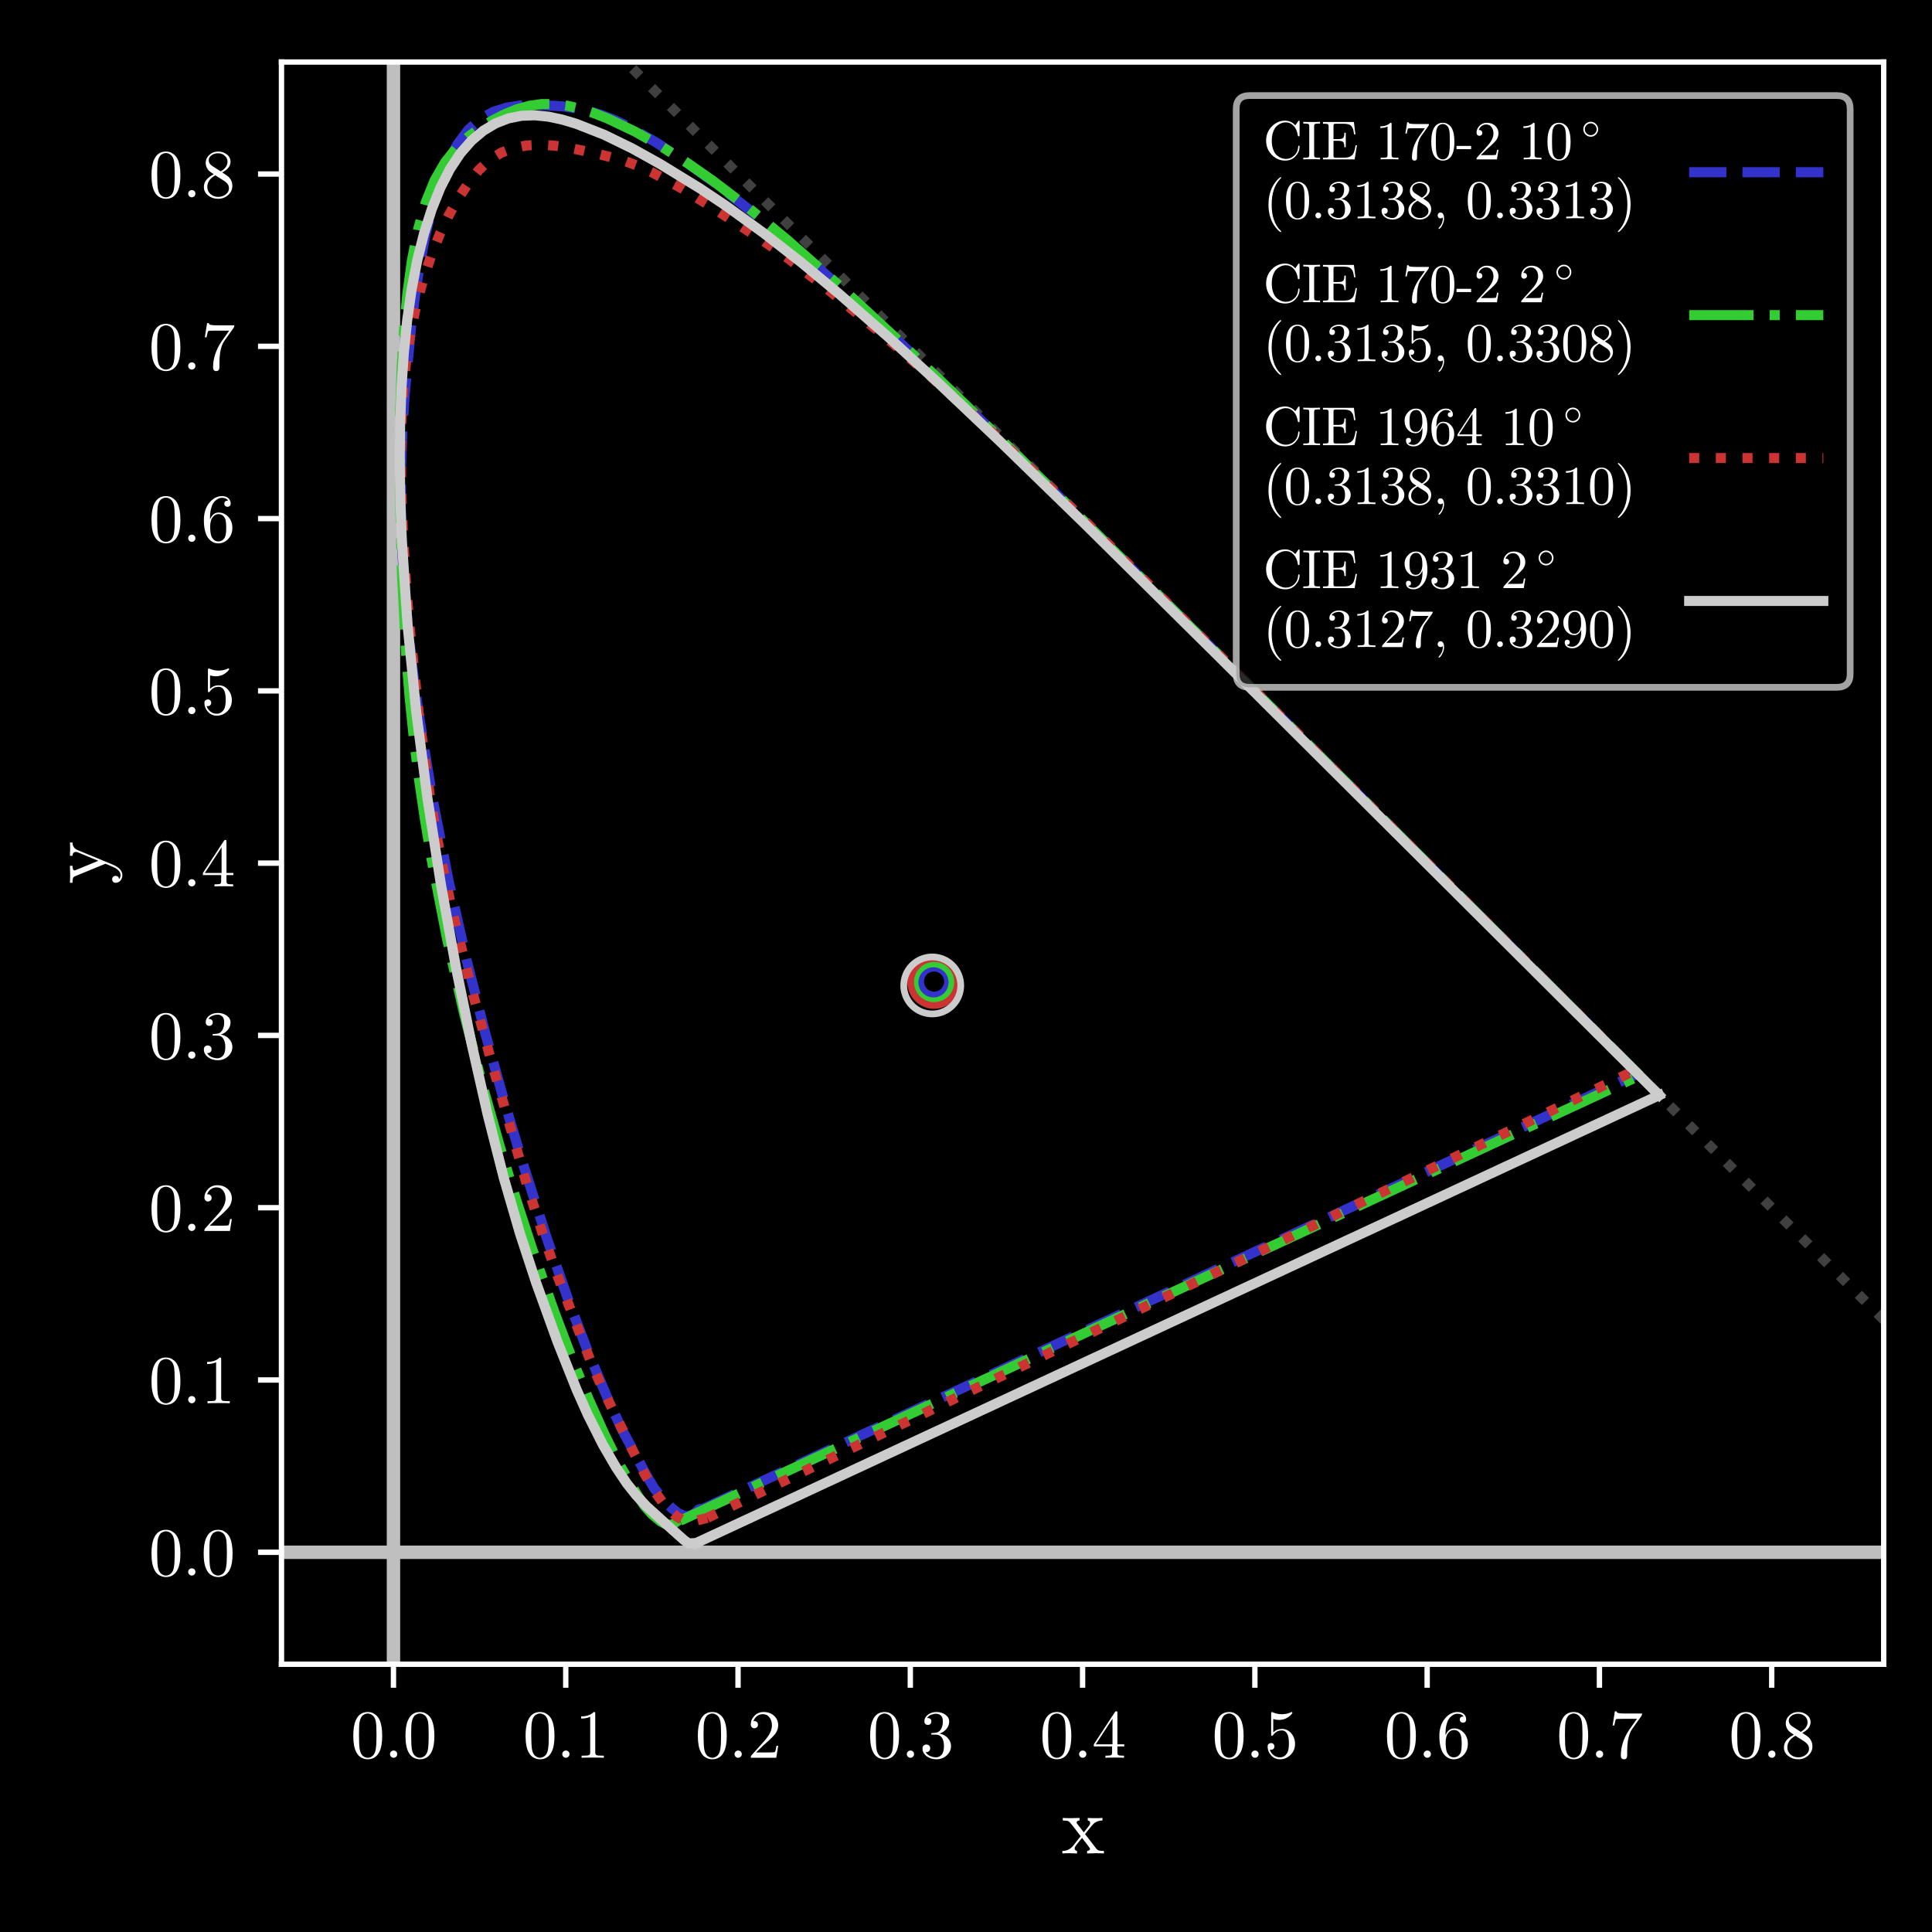 <?xml version="1.0" encoding="utf-8" standalone="no"?>
<!DOCTYPE svg PUBLIC "-//W3C//DTD SVG 1.1//EN"
  "http://www.w3.org/Graphics/SVG/1.1/DTD/svg11.dtd">
<svg xmlns:xlink="http://www.w3.org/1999/xlink" width="288pt" height="288pt" viewBox="0 0 288 288" xmlns="http://www.w3.org/2000/svg" version="1.1">
 <defs>
  <style type="text/css">*{stroke-linejoin: round; stroke-linecap: butt}</style>
 </defs>
 <g id="figure_1">
  <g id="patch_1">
   <path d="M 0 288 
L 288 288 
L 288 0 
L 0 0 
z
"/>
  </g>
  <g id="axes_1">
   <g id="patch_2">
    <path d="M 41.96 248.088 
L 280.8 248.088 
L 280.8 9.248 
L 41.96 9.248 
L 41.96 248.088 
z
" style="fill: none"/>
   </g>
   <g id="line2d_1">
    <path d="M 41.96 231.394 
L 280.8 231.394 
" clip-path="url(#p6c8e112f63)" style="fill: none; stroke: #bfbfbf; stroke-width: 2; stroke-linecap: square"/>
   </g>
   <g id="line2d_2">
    <path d="M 58.653 248.088 
L 58.653 9.248 
" clip-path="url(#p6c8e112f63)" style="fill: none; stroke: #bfbfbf; stroke-width: 2; stroke-linecap: square"/>
   </g>
   <g id="line2d_3">
    <path d="M 83.076 -1 
L 289 204.924 
" clip-path="url(#p6c8e112f63)" style="fill: none; stroke-dasharray: 1.5,2.475; stroke-dashoffset: 0; stroke: #404040; stroke-width: 1.5"/>
   </g>
   <g id="line2d_4">
    <path d="M 104.474 225.067 
L 104.375 224.949 
L 104.138 225.03 
L 103.606 225.542 
L 103.168 225.827 
L 102.478 226.023 
L 101.885 225.935 
L 101.074 225.561 
L 100.109 224.788 
L 98.98 223.694 
L 97.572 221.927 
L 96.609 220.351 
L 92.703 213.079 
L 90.485 208.229 
L 87.537 201.218 
L 84.802 194.021 
L 81.552 184.685 
L 77.785 172.943 
L 75.089 163.9 
L 72.323 153.965 
L 69.55 143.085 
L 66.873 131.281 
L 64.432 118.804 
L 62.359 106.026 
L 61.504 99.644 
L 60.795 93.33 
L 60.254 87.132 
L 59.902 81.104 
L 59.752 75.284 
L 59.79 69.669 
L 59.988 64.238 
L 60.318 58.974 
L 61.266 48.874 
L 61.866 44.064 
L 62.57 39.474 
L 63.393 35.149 
L 64.349 31.134 
L 65.455 27.479 
L 66.724 24.263 
L 68.165 21.55 
L 69.782 19.378 
L 71.571 17.762 
L 73.518 16.68 
L 75.572 16.032 
L 77.677 15.71 
L 79.783 15.621 
L 83.832 15.848 
L 85.767 16.124 
L 87.685 16.54 
L 89.616 17.122 
L 91.591 17.891 
L 93.631 18.855 
L 97.85 21.256 
L 102.135 24.077 
L 106.369 27.125 
L 112.446 31.849 
L 118.131 36.572 
L 123.765 41.499 
L 131.372 48.448 
L 142.115 58.637 
L 155.464 71.64 
L 177.181 93.168 
L 236.136 152.06 
L 244.123 160.047 
L 244.123 160.047 
" clip-path="url(#p6c8e112f63)" style="fill: none; stroke-dasharray: 5.55,2.4; stroke-dashoffset: 0; stroke: #3333cc; stroke-width: 1.5"/>
   </g>
   <g id="line2d_5">
    <path d="M 104.474 225.067 
L 244.123 160.047 
" clip-path="url(#p6c8e112f63)" style="fill: none; stroke-dasharray: 5.55,2.4; stroke-dashoffset: 0; stroke: #3333cc; stroke-width: 1.5"/>
   </g>
   <g id="line2d_6">
    <path d="M 101.382 226.695 
L 101.272 226.581 
L 101.027 226.702 
L 100.343 227.216 
L 99.728 227.326 
L 99.103 227.149 
L 98.437 226.766 
L 97.136 225.681 
L 96.045 224.445 
L 95.086 222.994 
L 92.328 218.303 
L 90.136 213.874 
L 87.706 208.482 
L 85.409 202.881 
L 82.613 195.515 
L 79.34 186.192 
L 76.965 178.929 
L 74.46 170.747 
L 71.848 161.509 
L 69.203 151.206 
L 66.657 140.02 
L 64.359 128.219 
L 63.346 122.167 
L 62.446 116.061 
L 61.677 109.936 
L 61.05 103.824 
L 60.557 97.724 
L 59.913 85.51 
L 59.615 73.213 
L 59.663 61.005 
L 59.863 55.073 
L 60.206 49.336 
L 60.712 43.871 
L 61.408 38.799 
L 62.31 34.234 
L 63.43 30.257 
L 64.77 26.923 
L 66.315 24.234 
L 68.014 22.094 
L 69.811 20.392 
L 71.654 19.027 
L 73.496 17.914 
L 75.307 16.992 
L 77.099 16.271 
L 78.896 15.772 
L 80.72 15.513 
L 82.593 15.505 
L 84.529 15.751 
L 86.516 16.217 
L 88.537 16.868 
L 90.577 17.67 
L 94.659 19.615 
L 98.67 21.883 
L 102.544 24.355 
L 106.258 26.945 
L 111.748 31.129 
L 117.368 35.772 
L 124.747 42.263 
L 133.55 50.404 
L 143.783 60.193 
L 158.152 74.281 
L 183.026 98.997 
L 244.407 160.332 
L 244.407 160.332 
" clip-path="url(#p6c8e112f63)" style="fill: none; stroke-dasharray: 9.6,2.4,1.5,2.4; stroke-dashoffset: 0; stroke: #33cc33; stroke-width: 1.5"/>
   </g>
   <g id="line2d_7">
    <path d="M 101.382 226.695 
L 244.407 160.332 
" clip-path="url(#p6c8e112f63)" style="fill: none; stroke-dasharray: 9.6,2.4,1.5,2.4; stroke-dashoffset: 0; stroke: #33cc33; stroke-width: 1.5"/>
   </g>
   <g id="line2d_8">
    <path d="M 105.45 226.264 
L 103.39 226.786 
L 102.61 226.832 
L 101.773 226.59 
L 100.887 226.083 
L 99.997 225.331 
L 98.756 223.93 
L 97.683 222.441 
L 96.134 219.782 
L 93.874 215.344 
L 89.925 207.232 
L 88.233 203.391 
L 83.239 190.537 
L 80.939 184.063 
L 78.552 176.633 
L 73.235 158.176 
L 70.26 147.277 
L 67.422 135.791 
L 66.144 129.957 
L 65.007 124.132 
L 64.043 118.366 
L 62.41 106.274 
L 61.056 93.404 
L 60.528 86.929 
L 60.123 80.56 
L 59.859 74.399 
L 59.752 68.544 
L 59.824 63.099 
L 60.088 58.16 
L 60.563 53.631 
L 61.239 49.352 
L 62.097 45.334 
L 63.115 41.586 
L 64.271 38.119 
L 65.543 34.942 
L 66.911 32.068 
L 68.354 29.504 
L 69.85 27.261 
L 71.376 25.349 
L 72.984 23.84 
L 74.718 22.762 
L 76.56 22.06 
L 78.491 21.686 
L 80.489 21.581 
L 82.536 21.698 
L 84.612 21.983 
L 88.772 22.848 
L 92.865 23.898 
L 94.962 24.683 
L 97.086 25.637 
L 101.389 27.951 
L 105.67 30.59 
L 113.776 35.89 
L 117.557 38.577 
L 123.03 42.821 
L 131.995 50.224 
L 139.096 56.43 
L 147.845 64.44 
L 156.542 72.639 
L 165.03 80.954 
L 243.654 159.578 
L 243.654 159.578 
" clip-path="url(#p6c8e112f63)" style="fill: none; stroke-dasharray: 1.5,2.475; stroke-dashoffset: 0; stroke: #cc3333; stroke-width: 1.5"/>
   </g>
   <g id="line2d_9">
    <path d="M 105.45 226.264 
L 243.654 159.578 
" clip-path="url(#p6c8e112f63)" style="fill: none; stroke-dasharray: 1.5,2.475; stroke-dashoffset: 0; stroke: #cc3333; stroke-width: 1.5"/>
   </g>
   <g id="line2d_10">
    <path d="M 103.74 230.035 
L 102.622 230.056 
L 101.933 229.549 
L 100.219 228.02 
L 96.387 224.554 
L 94.812 222.865 
L 93.453 221.153 
L 91.805 218.695 
L 89.848 215.321 
L 87.616 210.876 
L 85.943 207.129 
L 83.129 200.077 
L 79.887 191.109 
L 77.513 183.875 
L 75.088 175.545 
L 72.692 166.138 
L 70.31 155.639 
L 67.949 144.102 
L 65.714 131.77 
L 63.714 118.971 
L 62.039 106.014 
L 60.751 93.118 
L 59.905 80.613 
L 59.676 74.621 
L 59.587 68.826 
L 59.644 63.225 
L 59.846 57.812 
L 60.197 52.619 
L 60.705 47.682 
L 61.376 43.041 
L 62.215 38.734 
L 63.216 34.772 
L 64.366 31.172 
L 65.657 27.969 
L 67.082 25.189 
L 68.631 22.855 
L 70.294 20.961 
L 72.053 19.478 
L 73.889 18.384 
L 75.787 17.652 
L 77.735 17.259 
L 79.726 17.186 
L 81.752 17.391 
L 83.806 17.827 
L 85.881 18.447 
L 90.074 20.093 
L 94.274 22.146 
L 98.388 24.435 
L 104.328 28.076 
L 108.187 30.659 
L 113.876 34.776 
L 119.489 39.16 
L 125.06 43.788 
L 132.435 50.257 
L 139.785 56.999 
L 148.967 65.703 
L 161.798 78.179 
L 181.611 97.797 
L 247.334 163.258 
L 247.334 163.258 
" clip-path="url(#p6c8e112f63)" style="fill: none; stroke: #cccccc; stroke-width: 1.5; stroke-linecap: square"/>
   </g>
   <g id="line2d_11">
    <path d="M 103.74 230.035 
L 247.334 163.258 
" clip-path="url(#p6c8e112f63)" style="fill: none; stroke: #cccccc; stroke-width: 1.5; stroke-linecap: square"/>
   </g>
   <g id="matplotlib.axis_1">
    <g id="xtick_1">
     <g id="line2d_12">
      <defs>
       <path id="m028315ca20" d="M 0 0 
L 0 3.5 
" style="stroke: #ffffff; stroke-width: 0.8"/>
      </defs>
      <g>
       <use xlink:href="#m028315ca20" x="58.653" y="248.088" style="fill: #ffffff; stroke: #ffffff; stroke-width: 0.8"/>
      </g>
     </g>
     <g id="text_1">
      <!-- 0.0 -->
      <g style="fill: #ffffff" transform="translate(52.264 262.027)scale(0.1 -0.1)">
       <defs>
        <path id="CMUSerif-Roman-30" d="M 250 2047 
Q 250 2988 488 3500 
Q 819 4263 1600 4263 
Q 1766 4263 1939 4217 
Q 2113 4172 2333 4000 
Q 2553 3828 2688 3547 
Q 2944 3003 2944 2047 
Q 2944 1113 2706 603 
Q 2359 -141 1594 -141 
Q 1306 -141 1014 6 
Q 722 153 538 506 
Q 250 1034 250 2047 
z
M 781 2125 
Q 781 1159 850 775 
Q 928 359 1142 179 
Q 1356 0 1594 0 
Q 1850 0 2064 192 
Q 2278 384 2344 800 
Q 2416 1209 2413 2125 
Q 2413 3016 2350 3372 
Q 2266 3788 2042 3955 
Q 1819 4122 1594 4122 
Q 1509 4122 1420 4097 
Q 1331 4072 1203 4000 
Q 1075 3928 976 3750 
Q 878 3572 831 3303 
Q 781 2956 781 2125 
z
" transform="scale(0.016)"/>
        <path id="CMUSerif-Roman-2e" d="M 641 103 
Q 544 206 544 340 
Q 544 475 641 573 
Q 738 672 884 672 
Q 1025 672 1120 580 
Q 1216 488 1216 339 
Q 1216 191 1114 95 
Q 1013 0 884 0 
Q 738 0 641 103 
z
" transform="scale(0.016)"/>
       </defs>
       <use xlink:href="#CMUSerif-Roman-30"/>
       <use xlink:href="#CMUSerif-Roman-2e" x="50"/>
       <use xlink:href="#CMUSerif-Roman-30" x="77.783"/>
      </g>
     </g>
    </g>
    <g id="xtick_2">
     <g id="line2d_13">
      <g>
       <use xlink:href="#m028315ca20" x="84.335" y="248.088" style="fill: #ffffff; stroke: #ffffff; stroke-width: 0.8"/>
      </g>
     </g>
     <g id="text_2">
      <!-- 0.1 -->
      <g style="fill: #ffffff" transform="translate(77.946 262.027)scale(0.1 -0.1)">
       <defs>
        <path id="CMUSerif-Roman-31" d="M 569 3653 
L 569 3853 
Q 1338 3853 1734 4263 
Q 1844 4263 1862 4238 
Q 1881 4213 1881 4097 
L 1881 506 
Q 1881 316 1975 256 
Q 2069 197 2478 197 
L 2681 197 
L 2681 0 
Q 2456 19 1643 19 
Q 831 19 609 0 
L 609 197 
L 813 197 
Q 1216 197 1312 255 
Q 1409 313 1409 506 
L 1409 3822 
Q 1075 3653 569 3653 
z
" transform="scale(0.016)"/>
       </defs>
       <use xlink:href="#CMUSerif-Roman-30"/>
       <use xlink:href="#CMUSerif-Roman-2e" x="50"/>
       <use xlink:href="#CMUSerif-Roman-31" x="77.783"/>
      </g>
     </g>
    </g>
    <g id="xtick_3">
     <g id="line2d_14">
      <g>
       <use xlink:href="#m028315ca20" x="110.017" y="248.088" style="fill: #ffffff; stroke: #ffffff; stroke-width: 0.8"/>
      </g>
     </g>
     <g id="text_3">
      <!-- 0.2 -->
      <g style="fill: #ffffff" transform="translate(103.627 262.027)scale(0.1 -0.1)">
       <defs>
        <path id="CMUSerif-Roman-32" d="M 319 0 
Q 319 116 330 150 
Q 341 184 391 238 
L 1619 1606 
Q 2291 2363 2291 3022 
Q 2291 3450 2067 3756 
Q 1844 4063 1434 4063 
Q 1153 4063 915 3891 
Q 678 3719 569 3413 
Q 588 3419 653 3419 
Q 813 3419 902 3319 
Q 991 3219 991 3084 
Q 991 2913 880 2830 
Q 769 2747 659 2747 
Q 616 2747 558 2756 
Q 500 2766 409 2855 
Q 319 2944 319 3103 
Q 319 3550 658 3906 
Q 997 4263 1516 4263 
Q 2103 4263 2489 3914 
Q 2875 3566 2875 3022 
Q 2875 2831 2817 2657 
Q 2759 2484 2682 2350 
Q 2606 2216 2400 2000 
Q 2194 1784 2028 1631 
Q 1863 1478 1491 1153 
L 813 494 
L 1966 494 
Q 2528 494 2572 544 
Q 2634 634 2713 1113 
L 2875 1113 
L 2694 0 
L 319 0 
z
" transform="scale(0.016)"/>
       </defs>
       <use xlink:href="#CMUSerif-Roman-30"/>
       <use xlink:href="#CMUSerif-Roman-2e" x="50"/>
       <use xlink:href="#CMUSerif-Roman-32" x="77.783"/>
      </g>
     </g>
    </g>
    <g id="xtick_4">
     <g id="line2d_15">
      <g>
       <use xlink:href="#m028315ca20" x="135.698" y="248.088" style="fill: #ffffff; stroke: #ffffff; stroke-width: 0.8"/>
      </g>
     </g>
     <g id="text_4">
      <!-- 0.3 -->
      <g style="fill: #ffffff" transform="translate(129.309 262.027)scale(0.1 -0.1)">
       <defs>
        <path id="CMUSerif-Roman-33" d="M 269 863 
Q 269 1053 378 1143 
Q 488 1234 628 1234 
Q 775 1234 879 1139 
Q 984 1044 984 878 
Q 984 700 861 600 
Q 738 500 563 525 
Q 716 269 998 153 
Q 1281 38 1544 38 
Q 1819 38 2042 275 
Q 2266 513 2266 1094 
Q 2266 1588 2073 1872 
Q 1881 2156 1503 2156 
L 1222 2156 
Q 1125 2156 1097 2165 
Q 1069 2175 1069 2228 
Q 1069 2291 1166 2303 
Q 1263 2303 1416 2322 
Q 1788 2334 1984 2656 
Q 2163 2956 2163 3384 
Q 2163 3775 1977 3939 
Q 1791 4103 1550 4103 
Q 1325 4103 1078 4009 
Q 831 3916 697 3706 
Q 1094 3706 1094 3384 
Q 1094 3244 1005 3151 
Q 916 3059 769 3059 
Q 628 3059 534 3148 
Q 441 3238 441 3391 
Q 441 3756 767 4009 
Q 1094 4263 1575 4263 
Q 2050 4263 2401 4013 
Q 2753 3763 2753 3378 
Q 2753 3000 2503 2690 
Q 2253 2381 1856 2253 
Q 2344 2156 2634 1826 
Q 2925 1497 2925 1094 
Q 2925 594 2531 226 
Q 2138 -141 1563 -141 
Q 1031 -141 650 146 
Q 269 434 269 863 
z
" transform="scale(0.016)"/>
       </defs>
       <use xlink:href="#CMUSerif-Roman-30"/>
       <use xlink:href="#CMUSerif-Roman-2e" x="50"/>
       <use xlink:href="#CMUSerif-Roman-33" x="77.783"/>
      </g>
     </g>
    </g>
    <g id="xtick_5">
     <g id="line2d_16">
      <g>
       <use xlink:href="#m028315ca20" x="161.38" y="248.088" style="fill: #ffffff; stroke: #ffffff; stroke-width: 0.8"/>
      </g>
     </g>
     <g id="text_5">
      <!-- 0.4 -->
      <g style="fill: #ffffff" transform="translate(154.991 262.027)scale(0.1 -0.1)">
       <defs>
        <path id="CMUSerif-Roman-34" d="M 178 1056 
L 178 1253 
L 2144 4256 
Q 2194 4334 2272 4331 
Q 2344 4331 2359 4303 
Q 2375 4275 2375 4166 
L 2375 1253 
L 3016 1253 
L 3016 1056 
L 2375 1056 
L 2375 500 
Q 2375 316 2451 256 
Q 2528 197 2859 197 
L 2994 197 
L 2994 0 
Q 2731 19 2125 19 
Q 1522 19 1259 0 
L 1259 197 
L 1394 197 
Q 1725 197 1803 255 
Q 1881 313 1881 500 
L 1881 1056 
L 178 1056 
z
M 359 1253 
L 1919 1253 
L 1919 3641 
L 359 1253 
z
" transform="scale(0.016)"/>
       </defs>
       <use xlink:href="#CMUSerif-Roman-30"/>
       <use xlink:href="#CMUSerif-Roman-2e" x="50"/>
       <use xlink:href="#CMUSerif-Roman-34" x="77.783"/>
      </g>
     </g>
    </g>
    <g id="xtick_6">
     <g id="line2d_17">
      <g>
       <use xlink:href="#m028315ca20" x="187.062" y="248.088" style="fill: #ffffff; stroke: #ffffff; stroke-width: 0.8"/>
      </g>
     </g>
     <g id="text_6">
      <!-- 0.5 -->
      <g style="fill: #ffffff" transform="translate(180.673 262.027)scale(0.1 -0.1)">
       <defs>
        <path id="CMUSerif-Roman-35" d="M 319 1031 
Q 319 1222 422 1295 
Q 525 1369 634 1369 
Q 781 1369 867 1276 
Q 953 1184 953 1056 
Q 953 928 867 836 
Q 781 744 634 744 
Q 563 744 525 756 
Q 609 463 867 250 
Q 1125 38 1466 38 
Q 1894 38 2150 453 
Q 2303 722 2303 1331 
Q 2303 1869 2188 2138 
Q 2009 2547 1644 2547 
Q 1125 2547 819 2100 
Q 781 2044 738 2041 
Q 675 2041 661 2077 
Q 647 2113 647 2209 
L 647 4103 
Q 647 4256 709 4256 
Q 734 4256 788 4238 
Q 1191 4059 1638 4056 
Q 2097 4056 2509 4244 
Q 2541 4263 2559 4263 
Q 2622 4263 2625 4191 
Q 2625 4166 2573 4092 
Q 2522 4019 2412 3923 
Q 2303 3828 2162 3737 
Q 2022 3647 1817 3586 
Q 1613 3525 1388 3525 
Q 1119 3525 844 3609 
L 844 2363 
Q 1175 2688 1656 2688 
Q 2169 2688 2522 2275 
Q 2875 1863 2875 1288 
Q 2875 684 2458 271 
Q 2041 -141 1478 -141 
Q 966 -141 642 225 
Q 319 591 319 1031 
z
" transform="scale(0.016)"/>
       </defs>
       <use xlink:href="#CMUSerif-Roman-30"/>
       <use xlink:href="#CMUSerif-Roman-2e" x="50"/>
       <use xlink:href="#CMUSerif-Roman-35" x="77.783"/>
      </g>
     </g>
    </g>
    <g id="xtick_7">
     <g id="line2d_18">
      <g>
       <use xlink:href="#m028315ca20" x="212.743" y="248.088" style="fill: #ffffff; stroke: #ffffff; stroke-width: 0.8"/>
      </g>
     </g>
     <g id="text_7">
      <!-- 0.6 -->
      <g style="fill: #ffffff" transform="translate(206.354 262.027)scale(0.1 -0.1)">
       <defs>
        <path id="CMUSerif-Roman-36" d="M 269 2022 
Q 269 3028 781 3645 
Q 1294 4263 1953 4263 
Q 2338 4263 2552 4067 
Q 2766 3872 2766 3572 
Q 2766 3406 2669 3334 
Q 2572 3263 2472 3263 
Q 2356 3263 2265 3341 
Q 2175 3419 2175 3559 
Q 2175 3847 2528 3847 
Q 2363 4103 1966 4103 
Q 1844 4103 1719 4067 
Q 1594 4031 1431 3912 
Q 1269 3794 1144 3606 
Q 1019 3419 931 3066 
Q 844 2713 844 2253 
L 844 2100 
Q 1106 2734 1643 2732 
Q 2181 2731 2553 2322 
Q 2925 1913 2925 1306 
Q 2925 684 2537 271 
Q 2150 -141 1606 -141 
Q 1363 -141 1142 -39 
Q 922 63 717 294 
Q 513 525 391 969 
Q 269 1413 269 2022 
z
M 856 1447 
Q 856 819 972 519 
Q 991 469 1033 400 
Q 1075 331 1148 242 
Q 1222 153 1344 95 
Q 1466 38 1606 38 
Q 2034 38 2241 453 
Q 2350 684 2350 1313 
Q 2350 1953 2234 2188 
Q 2038 2584 1638 2584 
Q 1369 2584 1183 2400 
Q 997 2216 926 1969 
Q 856 1722 856 1447 
z
" transform="scale(0.016)"/>
       </defs>
       <use xlink:href="#CMUSerif-Roman-30"/>
       <use xlink:href="#CMUSerif-Roman-2e" x="50"/>
       <use xlink:href="#CMUSerif-Roman-36" x="77.783"/>
      </g>
     </g>
    </g>
    <g id="xtick_8">
     <g id="line2d_19">
      <g>
       <use xlink:href="#m028315ca20" x="238.425" y="248.088" style="fill: #ffffff; stroke: #ffffff; stroke-width: 0.8"/>
      </g>
     </g>
     <g id="text_8">
      <!-- 0.7 -->
      <g style="fill: #ffffff" transform="translate(232.036 262.027)scale(0.1 -0.1)">
       <defs>
        <path id="CMUSerif-Roman-37" d="M 359 3009 
L 569 4325 
L 728 4325 
Q 747 4247 780 4212 
Q 813 4178 995 4150 
Q 1178 4122 1550 4122 
L 3103 4122 
Q 3103 3975 3047 3897 
L 2181 2681 
Q 1906 2297 1784 1588 
Q 1713 1113 1716 538 
L 1716 213 
Q 1716 -141 1420 -141 
Q 1125 -141 1125 213 
Q 1125 1434 1913 2619 
Q 1997 2741 2308 3175 
Q 2619 3609 2631 3628 
L 1306 3628 
Q 725 3628 678 3591 
Q 616 3534 519 3009 
L 359 3009 
z
" transform="scale(0.016)"/>
       </defs>
       <use xlink:href="#CMUSerif-Roman-30"/>
       <use xlink:href="#CMUSerif-Roman-2e" x="50"/>
       <use xlink:href="#CMUSerif-Roman-37" x="77.783"/>
      </g>
     </g>
    </g>
    <g id="xtick_9">
     <g id="line2d_20">
      <g>
       <use xlink:href="#m028315ca20" x="264.107" y="248.088" style="fill: #ffffff; stroke: #ffffff; stroke-width: 0.8"/>
      </g>
     </g>
     <g id="text_9">
      <!-- 0.8 -->
      <g style="fill: #ffffff" transform="translate(257.718 262.027)scale(0.1 -0.1)">
       <defs>
        <path id="CMUSerif-Roman-38" d="M 269 966 
Q 269 1681 1191 2144 
Q 794 2413 722 2491 
Q 441 2803 441 3194 
Q 441 3641 780 3952 
Q 1119 4263 1600 4263 
Q 2059 4263 2406 3997 
Q 2753 3731 2753 3309 
Q 2753 2716 1978 2316 
Q 2491 1997 2613 1863 
Q 2925 1516 2925 1075 
Q 2925 563 2531 211 
Q 2138 -141 1594 -141 
Q 1063 -141 666 168 
Q 269 478 269 966 
z
M 588 966 
Q 588 569 886 303 
Q 1184 38 1600 38 
Q 2003 38 2304 269 
Q 2606 500 2606 844 
Q 2606 978 2561 1093 
Q 2516 1209 2427 1301 
Q 2338 1394 2283 1436 
Q 2228 1478 2125 1550 
L 1338 2047 
Q 588 1631 588 966 
z
M 722 3444 
Q 722 3138 1044 2925 
L 1838 2413 
Q 2472 2784 2472 3309 
Q 2472 3650 2212 3876 
Q 1953 4103 1594 4103 
Q 1241 4103 981 3917 
Q 722 3731 722 3444 
z
" transform="scale(0.016)"/>
       </defs>
       <use xlink:href="#CMUSerif-Roman-30"/>
       <use xlink:href="#CMUSerif-Roman-2e" x="50"/>
       <use xlink:href="#CMUSerif-Roman-38" x="77.783"/>
      </g>
     </g>
    </g>
    <g id="text_10">
     <!-- x -->
     <g style="fill: #ffffff" transform="translate(158.219 276.293)scale(0.12 -0.12)">
      <defs>
       <path id="CMUSerif-Roman-78" d="M 78 0 
L 78 197 
Q 578 197 897 581 
Q 897 581 1497 1344 
L 863 2169 
Q 638 2456 539 2507 
Q 441 2559 109 2559 
L 109 2759 
Q 372 2741 716 2741 
Q 906 2741 1409 2759 
L 1409 2559 
Q 1184 2547 1184 2400 
Q 1184 2350 1241 2284 
L 1741 1638 
L 2138 2138 
Q 2234 2253 2234 2363 
Q 2234 2541 2047 2559 
L 2047 2759 
Q 2297 2741 2663 2741 
Q 2938 2741 3188 2759 
L 3188 2559 
Q 2700 2547 2425 2228 
Q 2303 2094 1838 1503 
L 2694 397 
Q 2797 263 2912 230 
Q 3028 197 3303 197 
L 3303 0 
Q 3016 19 2688 19 
Q 2572 19 1997 0 
L 1997 197 
Q 2113 203 2170 254 
Q 2228 306 2228 359 
Q 2228 384 2094 569 
L 1606 1209 
Q 1119 634 1056 500 
Q 1031 444 1031 397 
Q 1031 225 1216 197 
L 1216 0 
Q 756 19 609 19 
Q 328 19 78 0 
z
" transform="scale(0.016)"/>
      </defs>
      <use xlink:href="#CMUSerif-Roman-78"/>
     </g>
    </g>
   </g>
   <g id="matplotlib.axis_2">
    <g id="ytick_1">
     <g id="line2d_21">
      <defs>
       <path id="m4e61947576" d="M 0 0 
L -3.5 0 
" style="stroke: #ffffff; stroke-width: 0.8"/>
      </defs>
      <g>
       <use xlink:href="#m4e61947576" x="41.96" y="231.394" style="fill: #ffffff; stroke: #ffffff; stroke-width: 0.8"/>
      </g>
     </g>
     <g id="text_11">
      <!-- 0.0 -->
      <g style="fill: #ffffff" transform="translate(22.182 234.864)scale(0.1 -0.1)">
       <use xlink:href="#CMUSerif-Roman-30"/>
       <use xlink:href="#CMUSerif-Roman-2e" x="50"/>
       <use xlink:href="#CMUSerif-Roman-30" x="77.783"/>
      </g>
     </g>
    </g>
    <g id="ytick_2">
     <g id="line2d_22">
      <g>
       <use xlink:href="#m4e61947576" x="41.96" y="205.713" style="fill: #ffffff; stroke: #ffffff; stroke-width: 0.8"/>
      </g>
     </g>
     <g id="text_12">
      <!-- 0.1 -->
      <g style="fill: #ffffff" transform="translate(22.182 209.182)scale(0.1 -0.1)">
       <use xlink:href="#CMUSerif-Roman-30"/>
       <use xlink:href="#CMUSerif-Roman-2e" x="50"/>
       <use xlink:href="#CMUSerif-Roman-31" x="77.783"/>
      </g>
     </g>
    </g>
    <g id="ytick_3">
     <g id="line2d_23">
      <g>
       <use xlink:href="#m4e61947576" x="41.96" y="180.031" style="fill: #ffffff; stroke: #ffffff; stroke-width: 0.8"/>
      </g>
     </g>
     <g id="text_13">
      <!-- 0.2 -->
      <g style="fill: #ffffff" transform="translate(22.182 183.5)scale(0.1 -0.1)">
       <use xlink:href="#CMUSerif-Roman-30"/>
       <use xlink:href="#CMUSerif-Roman-2e" x="50"/>
       <use xlink:href="#CMUSerif-Roman-32" x="77.783"/>
      </g>
     </g>
    </g>
    <g id="ytick_4">
     <g id="line2d_24">
      <g>
       <use xlink:href="#m4e61947576" x="41.96" y="154.349" style="fill: #ffffff; stroke: #ffffff; stroke-width: 0.8"/>
      </g>
     </g>
     <g id="text_14">
      <!-- 0.3 -->
      <g style="fill: #ffffff" transform="translate(22.182 157.819)scale(0.1 -0.1)">
       <use xlink:href="#CMUSerif-Roman-30"/>
       <use xlink:href="#CMUSerif-Roman-2e" x="50"/>
       <use xlink:href="#CMUSerif-Roman-33" x="77.783"/>
      </g>
     </g>
    </g>
    <g id="ytick_5">
     <g id="line2d_25">
      <g>
       <use xlink:href="#m4e61947576" x="41.96" y="128.667" style="fill: #ffffff; stroke: #ffffff; stroke-width: 0.8"/>
      </g>
     </g>
     <g id="text_15">
      <!-- 0.4 -->
      <g style="fill: #ffffff" transform="translate(22.182 132.137)scale(0.1 -0.1)">
       <use xlink:href="#CMUSerif-Roman-30"/>
       <use xlink:href="#CMUSerif-Roman-2e" x="50"/>
       <use xlink:href="#CMUSerif-Roman-34" x="77.783"/>
      </g>
     </g>
    </g>
    <g id="ytick_6">
     <g id="line2d_26">
      <g>
       <use xlink:href="#m4e61947576" x="41.96" y="102.986" style="fill: #ffffff; stroke: #ffffff; stroke-width: 0.8"/>
      </g>
     </g>
     <g id="text_16">
      <!-- 0.5 -->
      <g style="fill: #ffffff" transform="translate(22.182 106.455)scale(0.1 -0.1)">
       <use xlink:href="#CMUSerif-Roman-30"/>
       <use xlink:href="#CMUSerif-Roman-2e" x="50"/>
       <use xlink:href="#CMUSerif-Roman-35" x="77.783"/>
      </g>
     </g>
    </g>
    <g id="ytick_7">
     <g id="line2d_27">
      <g>
       <use xlink:href="#m4e61947576" x="41.96" y="77.304" style="fill: #ffffff; stroke: #ffffff; stroke-width: 0.8"/>
      </g>
     </g>
     <g id="text_17">
      <!-- 0.6 -->
      <g style="fill: #ffffff" transform="translate(22.182 80.774)scale(0.1 -0.1)">
       <use xlink:href="#CMUSerif-Roman-30"/>
       <use xlink:href="#CMUSerif-Roman-2e" x="50"/>
       <use xlink:href="#CMUSerif-Roman-36" x="77.783"/>
      </g>
     </g>
    </g>
    <g id="ytick_8">
     <g id="line2d_28">
      <g>
       <use xlink:href="#m4e61947576" x="41.96" y="51.622" style="fill: #ffffff; stroke: #ffffff; stroke-width: 0.8"/>
      </g>
     </g>
     <g id="text_18">
      <!-- 0.7 -->
      <g style="fill: #ffffff" transform="translate(22.182 55.092)scale(0.1 -0.1)">
       <use xlink:href="#CMUSerif-Roman-30"/>
       <use xlink:href="#CMUSerif-Roman-2e" x="50"/>
       <use xlink:href="#CMUSerif-Roman-37" x="77.783"/>
      </g>
     </g>
    </g>
    <g id="ytick_9">
     <g id="line2d_29">
      <g>
       <use xlink:href="#m4e61947576" x="41.96" y="25.941" style="fill: #ffffff; stroke: #ffffff; stroke-width: 0.8"/>
      </g>
     </g>
     <g id="text_19">
      <!-- 0.8 -->
      <g style="fill: #ffffff" transform="translate(22.182 29.41)scale(0.1 -0.1)">
       <use xlink:href="#CMUSerif-Roman-30"/>
       <use xlink:href="#CMUSerif-Roman-2e" x="50"/>
       <use xlink:href="#CMUSerif-Roman-38" x="77.783"/>
      </g>
     </g>
    </g>
    <g id="text_20">
     <!-- y -->
     <g style="fill: #ffffff" transform="translate(15.72 131.829)rotate(-90)scale(0.12 -0.12)">
      <defs>
       <path id="CMUSerif-Roman-79" d="M 122 -794 
Q 122 -659 201 -589 
Q 281 -519 391 -519 
Q 506 -519 582 -592 
Q 659 -666 659 -788 
Q 659 -1025 409 -1056 
Q 531 -1172 709 -1172 
Q 900 -1172 1054 -1031 
Q 1209 -891 1276 -756 
Q 1344 -622 1441 -378 
Q 1531 -188 1600 0 
L 641 2338 
Q 578 2491 481 2525 
Q 384 2559 122 2559 
L 122 2759 
Q 409 2741 744 2741 
Q 941 2741 1441 2759 
L 1441 2559 
Q 1081 2559 1081 2394 
Q 1081 2375 1119 2278 
L 1831 556 
L 2478 2131 
Q 2516 2222 2516 2284 
Q 2516 2547 2216 2559 
L 2216 2759 
Q 2638 2741 2772 2741 
Q 3034 2741 3250 2759 
L 3250 2559 
Q 2822 2559 2656 2150 
L 1528 -581 
Q 1222 -1309 709 -1313 
Q 466 -1313 294 -1163 
Q 122 -1013 122 -794 
z
" transform="scale(0.016)"/>
      </defs>
      <use xlink:href="#CMUSerif-Roman-79"/>
     </g>
    </g>
   </g>
   <g id="line2d_30">
    <defs>
     <path id="m2a9f520070" d="M 0 2 
C 0.53 2 1.039 1.789 1.414 1.414 
C 1.789 1.039 2 0.53 2 0 
C 2 -0.53 1.789 -1.039 1.414 -1.414 
C 1.039 -1.789 0.53 -2 0 -2 
C -0.53 -2 -1.039 -1.789 -1.414 -1.414 
C -1.789 -1.039 -2 -0.53 -2 0 
C -2 0.53 -1.789 1.039 -1.414 1.414 
C -1.039 1.789 -0.53 2 0 2 
z
" style="stroke: #3333cc"/>
    </defs>
    <g clip-path="url(#p6c8e112f63)">
     <use xlink:href="#m2a9f520070" x="139.239" y="146.316" style="fill-opacity: 0; stroke: #3333cc"/>
    </g>
   </g>
   <g id="line2d_31">
    <defs>
     <path id="m54bb8b36ca" d="M 0 2.75 
C 0.729 2.75 1.429 2.46 1.945 1.945 
C 2.46 1.429 2.75 0.729 2.75 0 
C 2.75 -0.729 2.46 -1.429 1.945 -1.945 
C 1.429 -2.46 0.729 -2.75 0 -2.75 
C -0.729 -2.75 -1.429 -2.46 -1.945 -1.945 
C -2.46 -1.429 -2.75 -0.729 -2.75 0 
C -2.75 0.729 -2.46 1.429 -1.945 1.945 
C -1.429 2.46 -0.729 2.75 0 2.75 
z
" style="stroke: #33cc33"/>
    </defs>
    <g clip-path="url(#p6c8e112f63)">
     <use xlink:href="#m54bb8b36ca" x="139.154" y="146.437" style="fill-opacity: 0; stroke: #33cc33"/>
    </g>
   </g>
   <g id="line2d_32">
    <defs>
     <path id="m5b6417847b" d="M 0 3.5 
C 0.928 3.5 1.819 3.131 2.475 2.475 
C 3.131 1.819 3.5 0.928 3.5 0 
C 3.5 -0.928 3.131 -1.819 2.475 -2.475 
C 1.819 -3.131 0.928 -3.5 0 -3.5 
C -0.928 -3.5 -1.819 -3.131 -2.475 -2.475 
C -3.131 -1.819 -3.5 -0.928 -3.5 0 
C -3.5 0.928 -3.131 1.819 -2.475 2.475 
C -1.819 3.131 -0.928 3.5 0 3.5 
z
" style="stroke: #cc3333"/>
    </defs>
    <g clip-path="url(#p6c8e112f63)">
     <use xlink:href="#m5b6417847b" x="139.248" y="146.388" style="fill-opacity: 0; stroke: #cc3333"/>
    </g>
   </g>
   <g id="line2d_33">
    <defs>
     <path id="ma5aadb12b5" d="M 0 4.25 
C 1.127 4.25 2.208 3.802 3.005 3.005 
C 3.802 2.208 4.25 1.127 4.25 0 
C 4.25 -1.127 3.802 -2.208 3.005 -3.005 
C 2.208 -3.802 1.127 -4.25 0 -4.25 
C -1.127 -4.25 -2.208 -3.802 -3.005 -3.005 
C -3.802 -2.208 -4.25 -1.127 -4.25 0 
C -4.25 1.127 -3.802 2.208 -3.005 3.005 
C -2.208 3.802 -1.127 4.25 0 4.25 
z
" style="stroke: #cccccc"/>
    </defs>
    <g clip-path="url(#p6c8e112f63)">
     <use xlink:href="#ma5aadb12b5" x="138.967" y="146.896" style="fill-opacity: 0; stroke: #cccccc"/>
    </g>
   </g>
   <g id="patch_3">
    <path d="M 41.96 248.088 
L 41.96 9.248 
" style="fill: none; stroke: #ffffff; stroke-width: 0.8; stroke-linejoin: miter; stroke-linecap: square"/>
   </g>
   <g id="patch_4">
    <path d="M 280.8 248.088 
L 280.8 9.248 
" style="fill: none; stroke: #ffffff; stroke-width: 0.8; stroke-linejoin: miter; stroke-linecap: square"/>
   </g>
   <g id="patch_5">
    <path d="M 41.96 248.088 
L 280.8 248.088 
" style="fill: none; stroke: #ffffff; stroke-width: 0.8; stroke-linejoin: miter; stroke-linecap: square"/>
   </g>
   <g id="patch_6">
    <path d="M 41.96 9.248 
L 280.8 9.248 
" style="fill: none; stroke: #ffffff; stroke-width: 0.8; stroke-linejoin: miter; stroke-linecap: square"/>
   </g>
   <g id="legend_1">
    <g id="patch_7">
     <path d="M 186.278 102.457 
L 273.8 102.457 
Q 275.8 102.457 275.8 100.457 
L 275.8 16.247 
Q 275.8 14.248 273.8 14.248 
L 186.278 14.248 
Q 184.278 14.248 184.278 16.247 
L 184.278 100.457 
Q 184.278 102.457 186.278 102.457 
z
" style="opacity: 0.8; stroke: #cccccc; stroke-linejoin: miter"/>
    </g>
    <g id="text_21">
     <!-- CIE 170-2 10$^\circ$ -->
     <g style="fill: #ffffff" transform="translate(188.278 23.799)scale(0.08 -0.08)">
      <defs>
       <path id="CMUSerif-Roman-43" d="M 359 2188 
Q 359 3153 1018 3833 
Q 1678 4513 2584 4513 
Q 2866 4513 3116 4409 
Q 3366 4306 3481 4217 
Q 3597 4128 3763 3963 
L 4084 4434 
Q 4134 4513 4186 4513 
Q 4238 4513 4247 4483 
Q 4256 4453 4256 4359 
L 4256 2841 
Q 4256 2738 4243 2713 
Q 4231 2688 4153 2688 
Q 4091 2688 4077 2706 
Q 4063 2725 4050 2797 
Q 3953 3488 3570 3900 
Q 3188 4313 2656 4313 
Q 2503 4313 2333 4278 
Q 2163 4244 1917 4112 
Q 1672 3981 1483 3764 
Q 1294 3547 1156 3136 
Q 1019 2725 1019 2181 
Q 1019 1644 1156 1231 
Q 1294 819 1483 605 
Q 1672 391 1917 259 
Q 2163 128 2336 92 
Q 2509 56 2663 56 
Q 3213 56 3634 447 
Q 4056 838 4097 1497 
Q 4103 1528 4103 1542 
Q 4103 1556 4109 1572 
Q 4116 1588 4131 1594 
Q 4147 1600 4172 1600 
Q 4256 1600 4256 1491 
Q 4256 881 3789 370 
Q 3322 -141 2584 -141 
Q 1675 -141 1017 534 
Q 359 1209 359 2188 
z
" transform="scale(0.016)"/>
       <path id="CMUSerif-Roman-49" d="M 178 0 
L 178 197 
L 347 197 
Q 706 197 789 255 
Q 872 313 872 500 
L 872 3872 
Q 872 4056 787 4114 
Q 703 4172 347 4172 
L 178 4172 
L 178 4372 
Q 403 4353 1159 4353 
Q 1909 4353 2131 4372 
L 2131 4172 
L 1966 4172 
Q 1606 4172 1523 4114 
Q 1441 4056 1441 3872 
L 1441 500 
Q 1441 316 1523 256 
Q 1606 197 1966 197 
L 2131 197 
L 2131 0 
Q 1906 19 1153 19 
Q 403 19 178 0 
z
" transform="scale(0.016)"/>
       <path id="CMUSerif-Roman-45" d="M 213 0 
L 213 197 
L 366 197 
Q 713 197 792 255 
Q 872 313 872 500 
L 872 3853 
Q 872 4038 790 4095 
Q 709 4153 366 4153 
L 213 4153 
L 213 4353 
L 3816 4353 
L 3994 2913 
L 3834 2913 
Q 3791 3278 3733 3489 
Q 3675 3700 3536 3862 
Q 3397 4025 3170 4089 
Q 2944 4153 2578 4153 
L 1753 4153 
Q 1534 4153 1487 4108 
Q 1441 4063 1441 3897 
L 1441 2363 
L 2016 2363 
Q 2456 2363 2581 2516 
Q 2706 2669 2706 3109 
L 2869 3109 
L 2869 1416 
L 2706 1416 
Q 2706 1850 2581 2006 
Q 2456 2163 2016 2163 
L 1441 2163 
L 1441 453 
Q 1441 288 1489 242 
Q 1538 197 1753 197 
L 2606 197 
Q 2881 197 3082 233 
Q 3284 269 3425 358 
Q 3566 447 3661 550 
Q 3756 653 3823 839 
Q 3891 1025 3930 1197 
Q 3969 1369 4013 1650 
L 4172 1650 
L 3903 0 
L 213 0 
z
" transform="scale(0.016)"/>
       <path id="CMUSerif-Roman-20" transform="scale(0.016)"/>
       <path id="CMUSerif-Roman-2d" d="M 63 1191 
L 63 1569 
L 1766 1569 
L 1766 1191 
L 63 1191 
z
" transform="scale(0.016)"/>
       <path id="Cmsy10-b1" d="M 1600 359 
Q 1269 359 983 526 
Q 697 694 528 984 
Q 359 1275 359 1600 
Q 359 1925 528 2215 
Q 697 2506 983 2673 
Q 1269 2841 1600 2841 
Q 1931 2841 2215 2672 
Q 2500 2503 2667 2214 
Q 2834 1925 2834 1600 
Q 2834 1275 2667 986 
Q 2500 697 2215 528 
Q 1931 359 1600 359 
z
M 1600 616 
Q 2000 616 2289 908 
Q 2578 1200 2578 1600 
Q 2578 1856 2445 2086 
Q 2313 2316 2088 2450 
Q 1863 2584 1600 2584 
Q 1403 2584 1225 2507 
Q 1047 2431 906 2290 
Q 766 2150 691 1973 
Q 616 1797 616 1600 
Q 616 1200 905 908 
Q 1194 616 1600 616 
z
" transform="scale(0.016)"/>
      </defs>
      <use xlink:href="#CMUSerif-Roman-43" transform="translate(0 0.484)"/>
      <use xlink:href="#CMUSerif-Roman-49" transform="translate(72.168 0.484)"/>
      <use xlink:href="#CMUSerif-Roman-45" transform="translate(108.252 0.484)"/>
      <use xlink:href="#CMUSerif-Roman-20" transform="translate(176.221 0.484)"/>
      <use xlink:href="#CMUSerif-Roman-31" transform="translate(209.473 0.484)"/>
      <use xlink:href="#CMUSerif-Roman-37" transform="translate(259.473 0.484)"/>
      <use xlink:href="#CMUSerif-Roman-30" transform="translate(309.473 0.484)"/>
      <use xlink:href="#CMUSerif-Roman-2d" transform="translate(359.473 0.484)"/>
      <use xlink:href="#CMUSerif-Roman-32" transform="translate(392.725 0.484)"/>
      <use xlink:href="#CMUSerif-Roman-20" transform="translate(442.725 0.484)"/>
      <use xlink:href="#CMUSerif-Roman-31" transform="translate(475.977 0.484)"/>
      <use xlink:href="#CMUSerif-Roman-30" transform="translate(525.977 0.484)"/>
      <use xlink:href="#Cmsy10-b1" transform="translate(592.732 38.748)scale(0.7)"/>
     </g>
     <!-- (0.3138, 0.3313) -->
     <g style="fill: #ffffff" transform="translate(188.278 32.55)scale(0.08 -0.08)">
      <defs>
       <path id="CMUSerif-Roman-28" d="M 634 1600 
Q 634 2681 1038 3553 
Q 1209 3919 1450 4225 
Q 1691 4531 1850 4665 
Q 2009 4800 2053 4800 
Q 2116 4800 2119 4738 
Q 2119 4706 2034 4628 
Q 1003 3578 1006 1600 
Q 1006 -384 2009 -1394 
Q 2119 -1503 2119 -1538 
Q 2119 -1600 2053 -1600 
Q 2009 -1600 1856 -1472 
Q 1703 -1344 1465 -1050 
Q 1228 -756 1056 -397 
Q 634 475 634 1600 
z
" transform="scale(0.016)"/>
       <path id="CMUSerif-Roman-2c" d="M 640 103 
Q 550 206 550 340 
Q 550 475 639 576 
Q 728 678 891 678 
Q 1081 678 1190 495 
Q 1300 313 1300 6 
Q 1300 -325 1165 -633 
Q 1031 -941 900 -1087 
Q 769 -1234 716 -1234 
Q 653 -1234 653 -1166 
Q 653 -1141 697 -1094 
Q 1156 -600 1159 6 
Q 1159 103 1147 103 
L 1131 91 
Q 1022 0 891 0 
Q 731 0 640 103 
z
" transform="scale(0.016)"/>
       <path id="CMUSerif-Roman-29" d="M 366 -1538 
Q 366 -1506 447 -1428 
Q 1478 -378 1478 1600 
Q 1478 3584 488 4588 
Q 366 4703 366 4738 
Q 366 4800 428 4800 
Q 472 4800 626 4672 
Q 781 4544 1017 4250 
Q 1253 3956 1428 3597 
Q 1850 2725 1850 1600 
Q 1850 519 1447 -353 
Q 1275 -719 1034 -1025 
Q 794 -1331 634 -1465 
Q 475 -1600 428 -1600 
Q 366 -1600 366 -1538 
z
" transform="scale(0.016)"/>
      </defs>
      <use xlink:href="#CMUSerif-Roman-28"/>
      <use xlink:href="#CMUSerif-Roman-30" x="38.77"/>
      <use xlink:href="#CMUSerif-Roman-2e" x="88.77"/>
      <use xlink:href="#CMUSerif-Roman-33" x="116.553"/>
      <use xlink:href="#CMUSerif-Roman-31" x="166.553"/>
      <use xlink:href="#CMUSerif-Roman-33" x="216.553"/>
      <use xlink:href="#CMUSerif-Roman-38" x="266.553"/>
      <use xlink:href="#CMUSerif-Roman-2c" x="316.553"/>
      <use xlink:href="#CMUSerif-Roman-20" x="344.238"/>
      <use xlink:href="#CMUSerif-Roman-30" x="377.49"/>
      <use xlink:href="#CMUSerif-Roman-2e" x="427.49"/>
      <use xlink:href="#CMUSerif-Roman-33" x="455.273"/>
      <use xlink:href="#CMUSerif-Roman-33" x="505.273"/>
      <use xlink:href="#CMUSerif-Roman-31" x="555.273"/>
      <use xlink:href="#CMUSerif-Roman-33" x="605.273"/>
      <use xlink:href="#CMUSerif-Roman-29" x="655.273"/>
     </g>
    </g>
    <g id="line2d_34">
     <path d="M 251.8 25.674 
L 261.8 25.674 
L 271.8 25.674 
" style="fill: none; stroke-dasharray: 5.55,2.4; stroke-dashoffset: 0; stroke: #3333cc; stroke-width: 1.5"/>
    </g>
    <g id="text_22">
     <!-- CIE 170-2 2$^\circ$ -->
     <g style="fill: #ffffff" transform="translate(188.278 45.101)scale(0.08 -0.08)">
      <use xlink:href="#CMUSerif-Roman-43" transform="translate(0 0.484)"/>
      <use xlink:href="#CMUSerif-Roman-49" transform="translate(72.168 0.484)"/>
      <use xlink:href="#CMUSerif-Roman-45" transform="translate(108.252 0.484)"/>
      <use xlink:href="#CMUSerif-Roman-20" transform="translate(176.221 0.484)"/>
      <use xlink:href="#CMUSerif-Roman-31" transform="translate(209.473 0.484)"/>
      <use xlink:href="#CMUSerif-Roman-37" transform="translate(259.473 0.484)"/>
      <use xlink:href="#CMUSerif-Roman-30" transform="translate(309.473 0.484)"/>
      <use xlink:href="#CMUSerif-Roman-2d" transform="translate(359.473 0.484)"/>
      <use xlink:href="#CMUSerif-Roman-32" transform="translate(392.725 0.484)"/>
      <use xlink:href="#CMUSerif-Roman-20" transform="translate(442.725 0.484)"/>
      <use xlink:href="#CMUSerif-Roman-32" transform="translate(475.977 0.484)"/>
      <use xlink:href="#Cmsy10-b1" transform="translate(542.732 38.748)scale(0.7)"/>
     </g>
     <!-- (0.3135, 0.3308) -->
     <g style="fill: #ffffff" transform="translate(188.278 53.852)scale(0.08 -0.08)">
      <use xlink:href="#CMUSerif-Roman-28"/>
      <use xlink:href="#CMUSerif-Roman-30" x="38.77"/>
      <use xlink:href="#CMUSerif-Roman-2e" x="88.77"/>
      <use xlink:href="#CMUSerif-Roman-33" x="116.553"/>
      <use xlink:href="#CMUSerif-Roman-31" x="166.553"/>
      <use xlink:href="#CMUSerif-Roman-33" x="216.553"/>
      <use xlink:href="#CMUSerif-Roman-35" x="266.553"/>
      <use xlink:href="#CMUSerif-Roman-2c" x="316.553"/>
      <use xlink:href="#CMUSerif-Roman-20" x="344.238"/>
      <use xlink:href="#CMUSerif-Roman-30" x="377.49"/>
      <use xlink:href="#CMUSerif-Roman-2e" x="427.49"/>
      <use xlink:href="#CMUSerif-Roman-33" x="455.273"/>
      <use xlink:href="#CMUSerif-Roman-33" x="505.273"/>
      <use xlink:href="#CMUSerif-Roman-30" x="555.273"/>
      <use xlink:href="#CMUSerif-Roman-38" x="605.273"/>
      <use xlink:href="#CMUSerif-Roman-29" x="655.273"/>
     </g>
    </g>
    <g id="line2d_35">
     <path d="M 251.8 46.977 
L 261.8 46.977 
L 271.8 46.977 
" style="fill: none; stroke-dasharray: 9.6,2.4,1.5,2.4; stroke-dashoffset: 0; stroke: #33cc33; stroke-width: 1.5"/>
    </g>
    <g id="text_23">
     <!-- CIE 1964 10$^\circ$ -->
     <g style="fill: #ffffff" transform="translate(188.278 66.404)scale(0.08 -0.08)">
      <defs>
       <path id="CMUSerif-Roman-39" d="M 269 2822 
Q 269 3163 369 3395 
Q 469 3628 678 3859 
Q 1063 4263 1619 4263 
Q 1856 4263 2067 4163 
Q 2278 4063 2479 3836 
Q 2681 3609 2803 3164 
Q 2925 2719 2925 2106 
Q 2925 1116 2445 487 
Q 1966 -141 1319 -141 
Q 909 -141 668 45 
Q 428 231 428 550 
Q 428 716 522 786 
Q 616 856 722 856 
Q 838 856 928 779 
Q 1019 703 1019 563 
Q 1019 447 945 358 
Q 872 269 684 269 
Q 869 38 1313 38 
Q 1472 38 1631 111 
Q 1791 184 1964 364 
Q 2138 544 2244 922 
Q 2350 1300 2350 1831 
L 2350 2034 
Q 2094 1394 1550 1394 
Q 1013 1394 641 1806 
Q 269 2219 269 2822 
z
M 844 2816 
Q 844 2181 959 1947 
Q 1156 1544 1556 1544 
Q 1947 1544 2142 1892 
Q 2338 2241 2338 2694 
Q 2338 3322 2234 3597 
Q 2044 4103 1620 4103 
Q 1197 4103 978 3700 
Q 844 3463 844 2816 
z
" transform="scale(0.016)"/>
      </defs>
      <use xlink:href="#CMUSerif-Roman-43" transform="translate(0 0.484)"/>
      <use xlink:href="#CMUSerif-Roman-49" transform="translate(72.168 0.484)"/>
      <use xlink:href="#CMUSerif-Roman-45" transform="translate(108.252 0.484)"/>
      <use xlink:href="#CMUSerif-Roman-20" transform="translate(176.221 0.484)"/>
      <use xlink:href="#CMUSerif-Roman-31" transform="translate(209.473 0.484)"/>
      <use xlink:href="#CMUSerif-Roman-39" transform="translate(259.473 0.484)"/>
      <use xlink:href="#CMUSerif-Roman-36" transform="translate(309.473 0.484)"/>
      <use xlink:href="#CMUSerif-Roman-34" transform="translate(359.473 0.484)"/>
      <use xlink:href="#CMUSerif-Roman-20" transform="translate(409.473 0.484)"/>
      <use xlink:href="#CMUSerif-Roman-31" transform="translate(442.725 0.484)"/>
      <use xlink:href="#CMUSerif-Roman-30" transform="translate(492.725 0.484)"/>
      <use xlink:href="#Cmsy10-b1" transform="translate(559.48 38.748)scale(0.7)"/>
     </g>
     <!-- (0.3138, 0.3310) -->
     <g style="fill: #ffffff" transform="translate(188.278 75.155)scale(0.08 -0.08)">
      <use xlink:href="#CMUSerif-Roman-28"/>
      <use xlink:href="#CMUSerif-Roman-30" x="38.77"/>
      <use xlink:href="#CMUSerif-Roman-2e" x="88.77"/>
      <use xlink:href="#CMUSerif-Roman-33" x="116.553"/>
      <use xlink:href="#CMUSerif-Roman-31" x="166.553"/>
      <use xlink:href="#CMUSerif-Roman-33" x="216.553"/>
      <use xlink:href="#CMUSerif-Roman-38" x="266.553"/>
      <use xlink:href="#CMUSerif-Roman-2c" x="316.553"/>
      <use xlink:href="#CMUSerif-Roman-20" x="344.238"/>
      <use xlink:href="#CMUSerif-Roman-30" x="377.49"/>
      <use xlink:href="#CMUSerif-Roman-2e" x="427.49"/>
      <use xlink:href="#CMUSerif-Roman-33" x="455.273"/>
      <use xlink:href="#CMUSerif-Roman-33" x="505.273"/>
      <use xlink:href="#CMUSerif-Roman-31" x="555.273"/>
      <use xlink:href="#CMUSerif-Roman-30" x="605.273"/>
      <use xlink:href="#CMUSerif-Roman-29" x="655.273"/>
     </g>
    </g>
    <g id="line2d_36">
     <path d="M 251.8 68.279 
L 261.8 68.279 
L 271.8 68.279 
" style="fill: none; stroke-dasharray: 1.5,2.475; stroke-dashoffset: 0; stroke: #cc3333; stroke-width: 1.5"/>
    </g>
    <g id="text_24">
     <!-- CIE 1931 2$^\circ$ -->
     <g style="fill: #ffffff" transform="translate(188.278 87.706)scale(0.08 -0.08)">
      <use xlink:href="#CMUSerif-Roman-43" transform="translate(0 0.484)"/>
      <use xlink:href="#CMUSerif-Roman-49" transform="translate(72.168 0.484)"/>
      <use xlink:href="#CMUSerif-Roman-45" transform="translate(108.252 0.484)"/>
      <use xlink:href="#CMUSerif-Roman-20" transform="translate(176.221 0.484)"/>
      <use xlink:href="#CMUSerif-Roman-31" transform="translate(209.473 0.484)"/>
      <use xlink:href="#CMUSerif-Roman-39" transform="translate(259.473 0.484)"/>
      <use xlink:href="#CMUSerif-Roman-33" transform="translate(309.473 0.484)"/>
      <use xlink:href="#CMUSerif-Roman-31" transform="translate(359.473 0.484)"/>
      <use xlink:href="#CMUSerif-Roman-20" transform="translate(409.473 0.484)"/>
      <use xlink:href="#CMUSerif-Roman-32" transform="translate(442.725 0.484)"/>
      <use xlink:href="#Cmsy10-b1" transform="translate(509.48 38.748)scale(0.7)"/>
     </g>
     <!-- (0.3127, 0.3290) -->
     <g style="fill: #ffffff" transform="translate(188.278 96.457)scale(0.08 -0.08)">
      <use xlink:href="#CMUSerif-Roman-28"/>
      <use xlink:href="#CMUSerif-Roman-30" x="38.77"/>
      <use xlink:href="#CMUSerif-Roman-2e" x="88.77"/>
      <use xlink:href="#CMUSerif-Roman-33" x="116.553"/>
      <use xlink:href="#CMUSerif-Roman-31" x="166.553"/>
      <use xlink:href="#CMUSerif-Roman-32" x="216.553"/>
      <use xlink:href="#CMUSerif-Roman-37" x="266.553"/>
      <use xlink:href="#CMUSerif-Roman-2c" x="316.553"/>
      <use xlink:href="#CMUSerif-Roman-20" x="344.238"/>
      <use xlink:href="#CMUSerif-Roman-30" x="377.49"/>
      <use xlink:href="#CMUSerif-Roman-2e" x="427.49"/>
      <use xlink:href="#CMUSerif-Roman-33" x="455.273"/>
      <use xlink:href="#CMUSerif-Roman-32" x="505.273"/>
      <use xlink:href="#CMUSerif-Roman-39" x="555.273"/>
      <use xlink:href="#CMUSerif-Roman-30" x="605.273"/>
      <use xlink:href="#CMUSerif-Roman-29" x="655.273"/>
     </g>
    </g>
    <g id="line2d_37">
     <path d="M 251.8 89.582 
L 261.8 89.582 
L 271.8 89.582 
" style="fill: none; stroke: #cccccc; stroke-width: 1.5; stroke-linecap: square"/>
    </g>
   </g>
  </g>
 </g>
 <defs>
  <clipPath id="p6c8e112f63">
   <rect x="41.96" y="9.248" width="238.84" height="238.84"/>
  </clipPath>
 </defs>
</svg>
